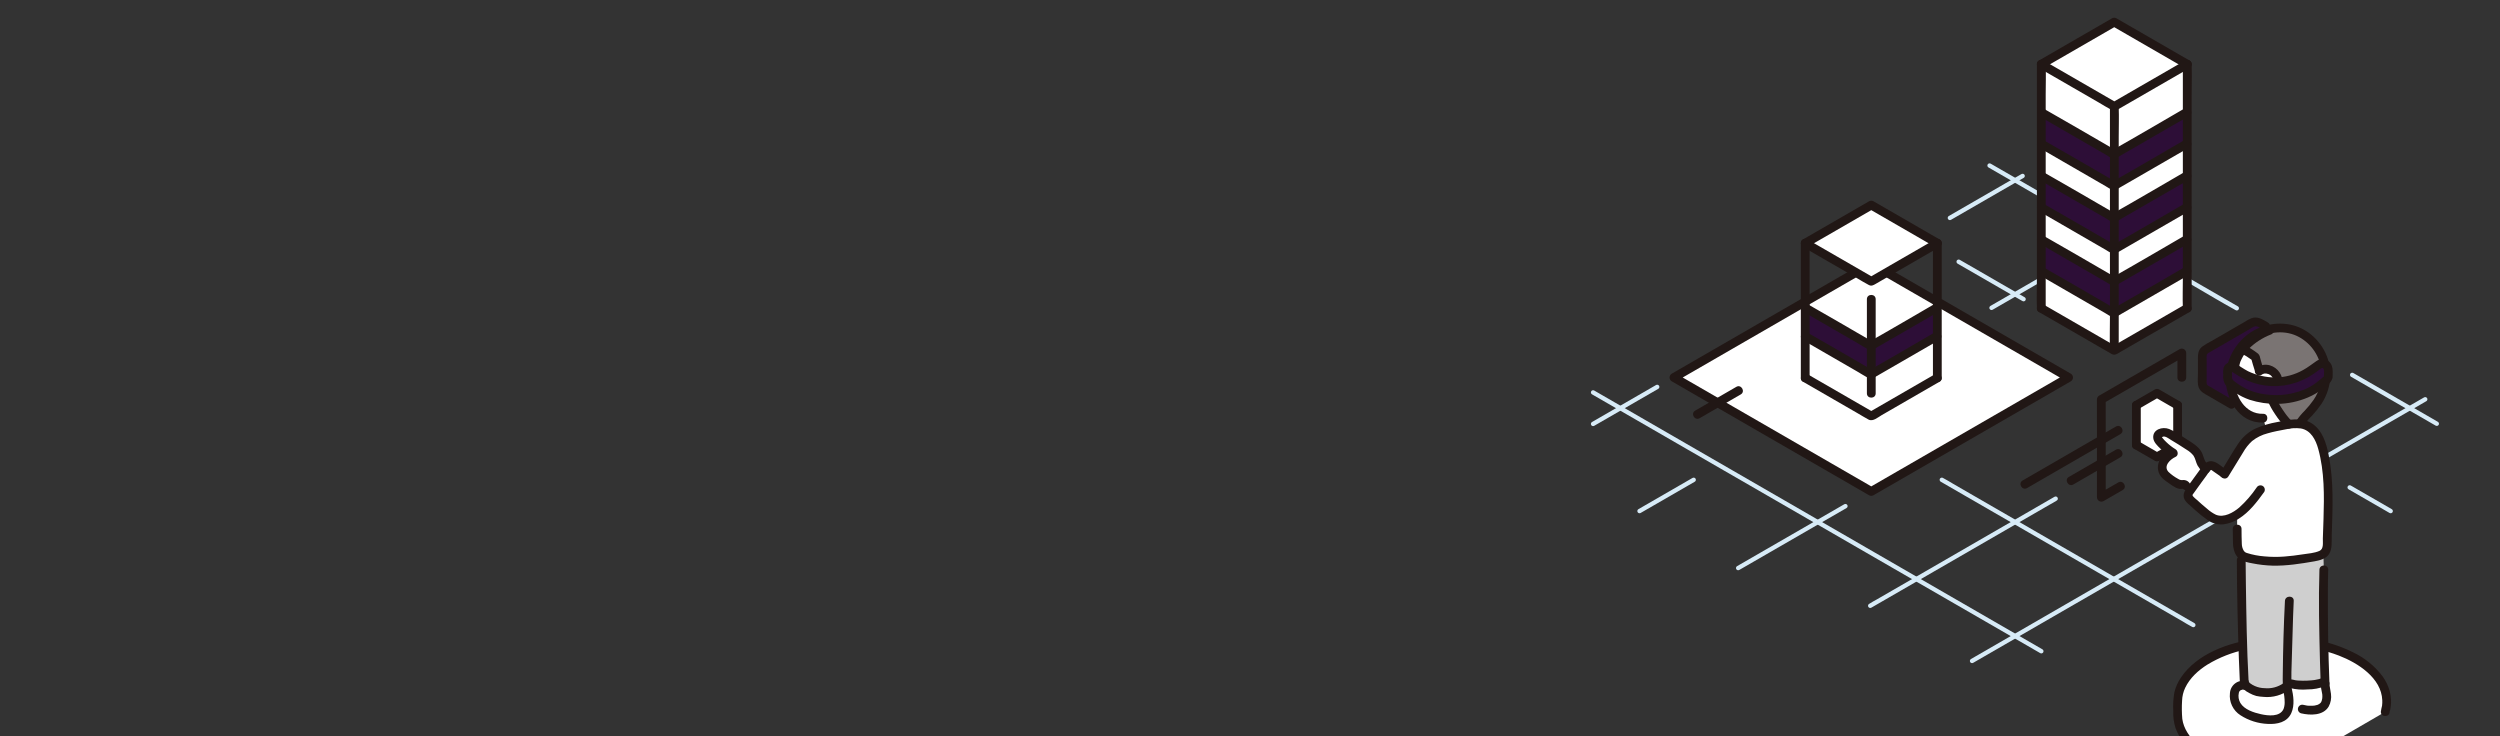 <svg width="1474" height="434" viewBox="0 0 1474 434" fill="none" xmlns="http://www.w3.org/2000/svg">
<rect x="0" y="0" width="1474" height="434" fill="#333333" stroke="none"/>
<g clip-path="url(#clip0_85_309)">
<g clip-path="url(#clip1_85_309)">
<path d="M1342.16 456.954C1342.04 456.954 1341.93 456.941 1341.81 456.941C1309.53 455.815 1283.96 440.35 1283.96 421.427V413.669C1283.96 394.022 1311.54 378.091 1345.58 378.091C1379.62 378.091 1407.2 394.022 1407.2 413.669C1407.2 415.699 1406.91 417.719 1406.34 419.666V419.679" fill="white"/>
<path d="M976.424 227.004L943.378 246.086L938.628 248.828C938.332 249.002 938.116 249.286 938.029 249.618C937.942 249.951 937.991 250.304 938.164 250.601C938.338 250.897 938.622 251.113 938.954 251.2C939.286 251.287 939.64 251.238 939.936 251.065L972.984 231.984L977.732 229.242C978.029 229.069 978.245 228.785 978.332 228.452C978.419 228.12 978.37 227.767 978.197 227.47C978.023 227.173 977.739 226.958 977.407 226.871C977.074 226.784 976.721 226.832 976.424 227.006V227.004Z" fill="#D7EBF7"/>
<path d="M1191.88 102.614L1154.39 124.256L1149.01 127.365C1148.86 127.451 1148.73 127.564 1148.63 127.7C1148.52 127.836 1148.45 127.99 1148.4 128.155C1148.36 128.32 1148.35 128.492 1148.37 128.66C1148.4 128.829 1148.45 128.992 1148.54 129.139C1148.62 129.286 1148.74 129.415 1148.87 129.518C1149.01 129.622 1149.16 129.697 1149.33 129.74C1149.49 129.784 1149.66 129.794 1149.83 129.771C1150 129.748 1150.17 129.692 1150.31 129.607L1187.8 107.964L1193.19 104.856C1193.48 104.683 1193.7 104.398 1193.79 104.066C1193.87 103.734 1193.83 103.381 1193.65 103.084C1193.48 102.787 1193.2 102.572 1192.86 102.485C1192.53 102.397 1192.18 102.446 1191.88 102.619V102.614Z" fill="#D7EBF7"/>
<path d="M1384.72 288.497L1405.86 300.697L1408.88 302.443C1409.18 302.617 1409.53 302.665 1409.86 302.578C1410.2 302.491 1410.48 302.275 1410.65 301.979C1410.83 301.682 1410.88 301.329 1410.79 300.996C1410.7 300.664 1410.49 300.38 1410.19 300.206L1389.05 288.006L1386.03 286.26C1385.73 286.087 1385.38 286.038 1385.04 286.125C1384.71 286.213 1384.43 286.428 1384.25 286.725C1384.08 287.021 1384.03 287.375 1384.12 287.707C1384.21 288.039 1384.42 288.323 1384.72 288.497Z" fill="#D7EBF7"/>
<path d="M1154.18 155.43L1187.72 174.789L1192.44 177.509C1192.74 177.682 1193.09 177.731 1193.43 177.643C1193.76 177.556 1194.04 177.341 1194.22 177.044C1194.39 176.747 1194.44 176.394 1194.35 176.062C1194.26 175.729 1194.05 175.445 1193.75 175.272L1160.21 155.913L1155.48 153.193C1155.34 153.107 1155.17 153.051 1155.01 153.028C1154.84 153.005 1154.67 153.016 1154.5 153.059C1154.34 153.102 1154.18 153.177 1154.05 153.28C1153.91 153.383 1153.8 153.511 1153.71 153.658C1153.63 153.805 1153.57 153.967 1153.55 154.136C1153.52 154.304 1153.53 154.476 1153.58 154.64C1153.62 154.805 1153.7 154.959 1153.8 155.095C1153.9 155.23 1154.03 155.344 1154.18 155.43Z" fill="#D7EBF7"/>
<path d="M1429.25 234.297L1399.97 251.202L1379.34 263.118L1348.37 281.004L1325.49 294.215L1298.99 309.507L1271.67 325.282L1249.46 338.105L1218.09 356.218L1198.2 367.705L1164.81 386.987L1162.08 388.567C1161.93 388.653 1161.8 388.767 1161.7 388.903C1161.59 389.038 1161.52 389.192 1161.48 389.357C1161.43 389.522 1161.42 389.693 1161.45 389.862C1161.47 390.03 1161.52 390.192 1161.61 390.339C1161.7 390.486 1161.81 390.615 1161.95 390.717C1162.08 390.82 1162.24 390.896 1162.4 390.939C1162.56 390.982 1162.74 390.992 1162.9 390.969C1163.07 390.946 1163.24 390.89 1163.38 390.804L1192.35 374.076L1211.08 363.258L1246.32 342.908L1264.07 332.66L1297.86 313.153L1317.5 301.811L1348.49 283.92L1371.25 270.781L1397.88 255.402L1427.34 238.398L1430.56 236.538C1430.86 236.365 1431.07 236.08 1431.16 235.748C1431.25 235.416 1431.2 235.062 1431.03 234.766C1430.85 234.469 1430.57 234.253 1430.24 234.166C1429.9 234.079 1429.55 234.128 1429.25 234.301V234.297Z" fill="#D7EBF7"/>
<path d="M1211.36 292.89L1200.52 299.151L1174.35 314.268L1142.82 332.484L1115.54 348.239L1106.47 353.477C1105.07 354.288 1103.56 355.022 1102.22 355.938C1102.16 355.978 1102.1 356.011 1102.03 356.045C1101.89 356.131 1101.76 356.245 1101.65 356.381C1101.55 356.516 1101.48 356.671 1101.43 356.836C1101.39 357 1101.38 357.172 1101.4 357.34C1101.43 357.509 1101.48 357.671 1101.57 357.818C1101.65 357.965 1101.77 358.093 1101.9 358.196C1102.04 358.299 1102.19 358.374 1102.36 358.417C1102.52 358.46 1102.69 358.471 1102.86 358.447C1103.03 358.424 1103.19 358.368 1103.34 358.282L1114.18 352.023L1140.35 336.904L1171.89 318.689L1199.16 302.934L1208.23 297.696C1209.63 296.884 1211.14 296.15 1212.48 295.236C1212.54 295.195 1212.61 295.164 1212.67 295.128C1212.97 294.955 1213.18 294.671 1213.27 294.338C1213.36 294.006 1213.31 293.653 1213.13 293.356C1212.96 293.06 1212.68 292.844 1212.34 292.757C1212.01 292.67 1211.66 292.717 1211.36 292.89Z" fill="#D7EBF7"/>
<path d="M1087.4 297.298C1078.79 302.274 1070.17 307.25 1061.56 312.227L1038.4 325.587L1024.17 333.803C1023.88 333.977 1023.66 334.261 1023.58 334.593C1023.49 334.926 1023.54 335.279 1023.71 335.576C1023.88 335.872 1024.17 336.088 1024.5 336.175C1024.83 336.262 1025.19 336.214 1025.48 336.04L1050.94 321.345L1075.1 307.399L1088.72 299.534C1089.01 299.361 1089.23 299.077 1089.32 298.745C1089.4 298.412 1089.35 298.059 1089.18 297.762C1089.01 297.466 1088.72 297.25 1088.39 297.163C1088.06 297.076 1087.71 297.124 1087.41 297.298H1087.4Z" fill="#D7EBF7"/>
<path d="M997.932 281.776L970.006 297.898L966.008 300.207C965.712 300.38 965.496 300.664 965.409 300.997C965.322 301.329 965.37 301.682 965.544 301.979C965.717 302.276 966.002 302.491 966.334 302.578C966.666 302.665 967.02 302.617 967.316 302.443L995.247 286.323L999.244 284.015C999.391 283.93 999.519 283.816 999.622 283.68C999.725 283.545 999.8 283.39 999.843 283.226C999.886 283.061 999.897 282.89 999.874 282.721C999.851 282.553 999.795 282.391 999.709 282.244C999.623 282.097 999.509 281.968 999.374 281.865C999.238 281.763 999.084 281.687 998.919 281.644C998.755 281.601 998.583 281.591 998.415 281.614C998.246 281.637 998.084 281.693 997.937 281.779L997.932 281.776Z" fill="#D7EBF7"/>
<path d="M1201.56 164.213L1177.06 178.356L1173.56 180.38C1173.41 180.466 1173.28 180.58 1173.18 180.715C1173.07 180.851 1173 181.005 1172.96 181.17C1172.91 181.334 1172.9 181.506 1172.93 181.674C1172.95 181.843 1173.01 182.005 1173.09 182.152C1173.18 182.299 1173.29 182.427 1173.43 182.53C1173.56 182.633 1173.72 182.708 1173.88 182.751C1174.05 182.795 1174.22 182.805 1174.39 182.782C1174.55 182.759 1174.72 182.703 1174.86 182.617L1199.36 168.474L1202.87 166.449C1203.01 166.363 1203.14 166.25 1203.24 166.114C1203.35 165.979 1203.42 165.824 1203.47 165.66C1203.51 165.495 1203.52 165.324 1203.5 165.155C1203.47 164.987 1203.42 164.824 1203.33 164.678C1203.24 164.531 1203.13 164.402 1203 164.299C1202.86 164.196 1202.71 164.121 1202.54 164.078C1202.38 164.035 1202.21 164.025 1202.04 164.048C1201.87 164.071 1201.71 164.127 1201.56 164.213Z" fill="#D7EBF7"/>
<path d="M1204.2 382.839L1175.54 366.281L1157.21 355.701L1122 335.376C1116.36 332.125 1110.73 328.872 1105.1 325.618L1070.52 305.646C1064.56 302.209 1058.61 298.772 1052.66 295.335L1019.6 276.244L999.983 264.922L969.302 247.209L945.383 233.4L939.943 230.254C939.796 230.168 939.634 230.112 939.465 230.089C939.296 230.066 939.125 230.076 938.96 230.119C938.796 230.162 938.641 230.237 938.506 230.34C938.37 230.443 938.256 230.571 938.17 230.718C938.084 230.865 938.028 231.027 938.005 231.196C937.982 231.365 937.992 231.536 938.035 231.701C938.079 231.865 938.154 232.02 938.257 232.155C938.359 232.291 938.488 232.405 938.635 232.491L965.637 248.081C973.511 252.629 981.386 257.176 989.262 261.722L1016.4 277.393L1042.17 292.267C1050.01 296.798 1057.86 301.327 1065.7 305.856L1095.04 322.801C1101.94 326.787 1108.84 330.774 1115.75 334.759L1147.81 353.265C1154.24 356.978 1160.67 360.691 1167.11 364.403L1200.19 383.51L1202.91 385.082C1203.2 385.256 1203.56 385.304 1203.89 385.217C1204.22 385.13 1204.51 384.914 1204.68 384.618C1204.85 384.321 1204.9 383.968 1204.81 383.635C1204.73 383.303 1204.51 383.019 1204.22 382.845L1204.2 382.839Z" fill="#D7EBF7"/>
<path d="M1144.25 284.013L1158.99 292.527L1194.41 312.977L1237.25 337.715L1274.28 359.101L1286.48 366.148C1288.4 367.255 1290.29 368.496 1292.27 369.489C1292.36 369.532 1292.44 369.587 1292.52 369.634C1292.82 369.808 1293.17 369.856 1293.51 369.769C1293.84 369.682 1294.12 369.467 1294.3 369.17C1294.47 368.874 1294.52 368.52 1294.43 368.188C1294.34 367.855 1294.13 367.571 1293.83 367.398L1279.09 358.883L1243.67 338.434L1200.83 313.696L1163.79 292.31L1151.59 285.263C1149.67 284.155 1147.78 282.914 1145.8 281.921C1145.72 281.877 1145.64 281.824 1145.55 281.776C1145.26 281.603 1144.9 281.554 1144.57 281.642C1144.24 281.729 1143.96 281.944 1143.78 282.241C1143.61 282.538 1143.56 282.891 1143.65 283.223C1143.73 283.555 1143.95 283.839 1144.25 284.013Z" fill="#D7EBF7"/>
<path d="M1386.13 222.118L1408.02 234.757L1425.21 244.678L1436.07 250.949C1436.37 251.123 1436.72 251.171 1437.05 251.084C1437.39 250.997 1437.67 250.782 1437.84 250.485C1438.02 250.189 1438.07 249.835 1437.98 249.503C1437.89 249.17 1437.68 248.886 1437.38 248.713L1416.11 236.437C1409.78 232.784 1403.45 229.128 1397.12 225.471L1387.43 219.881C1387.13 219.735 1386.79 219.707 1386.48 219.802C1386.16 219.897 1385.9 220.109 1385.73 220.393C1385.57 220.677 1385.52 221.014 1385.59 221.334C1385.67 221.654 1385.86 221.934 1386.13 222.118Z" fill="#D7EBF7"/>
<path d="M1172.4 98.722L1202.95 116.365L1222.89 127.883L1252.26 144.834L1293.56 168.676C1301.62 173.329 1309.6 178.201 1317.77 182.651C1317.9 182.721 1318.02 182.797 1318.15 182.87C1318.45 183.043 1318.8 183.091 1319.13 183.004C1319.47 182.917 1319.75 182.701 1319.92 182.405C1320.1 182.108 1320.14 181.755 1320.06 181.422C1319.97 181.09 1319.75 180.806 1319.46 180.633L1299.31 169.002L1258.4 145.387L1226.11 126.746L1209.1 116.928L1174.45 96.914L1173.7 96.485C1173.41 96.312 1173.05 96.263 1172.72 96.35C1172.39 96.437 1172.11 96.653 1171.93 96.949C1171.76 97.246 1171.71 97.599 1171.8 97.932C1171.88 98.264 1172.1 98.548 1172.4 98.722Z" fill="#D7EBF7"/>
<path d="M1289.6 37.892C1276.3 30.203 1261.43 21.628 1246.55 13.04C1231.69 21.62 1216.84 30.185 1203.55 37.865C1203.55 109.806 1203.55 181.76 1203.55 181.767C1218.19 190.243 1246.35 206.498 1246.55 206.612C1259.85 198.938 1274.73 190.347 1289.6 181.756V37.892Z" fill="white"/>
<path d="M1289.43 66.116C1274.64 74.664 1259.85 83.197 1246.61 90.854C1246.53 90.898 1246.45 90.94 1246.38 90.983C1246.16 90.854 1245.96 90.74 1245.76 90.626C1232.69 83.08 1218.13 74.66 1203.55 66.241V84.857C1218.13 93.276 1232.69 101.694 1245.76 109.241C1245.96 109.355 1246.16 109.471 1246.38 109.599C1246.45 109.556 1246.53 109.513 1246.61 109.469C1259.85 101.808 1274.64 93.279 1289.43 84.731H1289.66V66.116H1289.43Z" fill="#2D0E37"/>
<path d="M1289.43 103.615C1274.64 112.163 1259.85 120.697 1246.61 128.353C1246.53 128.396 1246.45 128.438 1246.38 128.482C1246.16 128.353 1245.96 128.239 1245.76 128.125C1232.69 120.579 1218.13 112.161 1203.55 103.742V122.354C1218.13 130.772 1232.69 139.191 1245.76 146.737C1245.96 146.852 1246.16 146.966 1246.38 147.095C1246.45 147.051 1246.53 147.009 1246.61 146.966C1259.85 139.306 1274.64 130.776 1289.43 122.228H1289.66V103.615H1289.43Z" fill="#2D0E37"/>
<path d="M1289.43 141.116C1274.64 149.664 1259.85 158.197 1246.61 165.854C1246.53 165.898 1246.45 165.94 1246.38 165.983C1246.16 165.854 1245.96 165.74 1245.76 165.626C1232.69 158.08 1218.13 149.66 1203.55 141.241V159.854C1218.13 168.273 1232.69 176.692 1245.76 184.239C1245.96 184.353 1246.16 184.468 1246.38 184.596C1246.45 184.553 1246.53 184.511 1246.61 184.467C1259.85 176.806 1274.64 168.277 1289.43 159.729H1289.66V141.116H1289.43Z" fill="#2D0E37"/>
<path d="M1288.3 179.515C1273.95 187.804 1259.6 196.09 1245.24 204.371H1247.86C1237.23 198.268 1226.61 192.14 1216.01 185.987L1204.8 179.511C1201.91 177.84 1199.3 182.315 1202.19 183.985C1212.95 190.202 1223.7 196.413 1234.46 202.62C1237.81 204.552 1241.16 206.484 1244.51 208.416C1244.74 208.545 1244.96 208.696 1245.2 208.815C1247.1 209.772 1248.77 208.315 1250.37 207.39L1262.34 200.484L1290.91 183.984C1293.8 182.317 1291.19 177.838 1288.3 179.51V179.515Z" fill="#211715"/>
<path d="M1202.25 162.094C1214.01 168.891 1225.78 175.688 1237.54 182.486L1241.41 184.722C1242.68 185.565 1244 186.315 1245.38 186.966C1246.91 187.566 1248.14 186.578 1249.41 185.841L1253.72 183.351C1259.36 180.092 1265 176.833 1270.64 173.574C1277.34 169.705 1284.04 165.835 1290.74 161.965C1293.63 160.297 1291.02 155.819 1288.12 157.492C1273.78 165.781 1259.51 174.239 1245.07 182.359H1247.69C1233.48 173.998 1219.13 165.863 1204.86 157.621C1201.97 155.952 1199.36 160.425 1202.25 162.094Z" fill="#211715"/>
<path d="M1202.25 143.481C1214.01 150.277 1225.78 157.074 1237.54 163.872L1241.41 166.107C1242.68 166.952 1244 167.702 1245.38 168.353C1246.91 168.953 1248.14 167.965 1249.41 167.228L1253.72 164.738C1259.36 161.479 1265 158.22 1270.64 154.961C1277.34 151.093 1284.04 147.223 1290.74 143.352C1293.63 141.684 1291.02 137.206 1288.12 138.879C1273.78 147.168 1259.51 155.626 1245.07 163.746H1247.69C1233.48 155.385 1219.13 147.25 1204.86 139.008C1201.97 137.338 1199.36 141.812 1202.25 143.481Z" fill="#211715"/>
<path d="M1202.25 124.594C1214.01 131.39 1225.78 138.187 1237.54 144.986L1241.41 147.221C1242.68 148.065 1244 148.815 1245.38 149.466C1246.91 150.065 1248.14 149.077 1249.41 148.342L1253.72 145.852C1259.36 142.591 1265 139.332 1270.64 136.075C1277.34 132.207 1284.04 128.337 1290.74 124.465C1293.63 122.798 1291.02 118.319 1288.12 119.993C1273.78 128.282 1259.51 136.739 1245.07 144.86H1247.69C1233.48 136.498 1219.13 128.363 1204.86 120.122C1201.97 118.451 1199.36 122.925 1202.25 124.594Z" fill="#211715"/>
<path d="M1202.25 105.981C1214.01 112.778 1225.78 119.573 1237.54 126.369L1241.41 128.604C1242.68 129.448 1244 130.198 1245.38 130.849C1246.91 131.449 1248.14 130.46 1249.41 129.725L1253.72 127.234C1259.36 123.981 1265 120.723 1270.64 117.462C1277.34 113.592 1284.04 109.722 1290.74 105.852C1293.63 104.185 1291.02 99.706 1288.12 101.378C1273.78 109.668 1259.51 118.125 1245.07 126.246H1247.69C1233.48 117.885 1219.13 109.75 1204.86 101.508C1201.97 99.837 1199.36 104.312 1202.25 105.981Z" fill="#211715"/>
<path d="M1202.25 87.094C1214.01 93.891 1225.78 100.688 1237.54 107.486L1241.41 109.722C1242.68 110.565 1244 111.315 1245.38 111.966C1246.91 112.566 1248.14 111.578 1249.41 110.841L1253.72 108.351C1259.36 105.092 1265 101.833 1270.64 98.574C1277.34 94.705 1284.04 90.835 1290.74 86.966C1293.63 85.297 1291.02 80.819 1288.12 82.492C1273.78 90.781 1259.51 99.239 1245.07 107.359H1247.69C1233.48 98.999 1219.13 90.863 1204.86 82.621C1201.97 80.951 1199.36 85.425 1202.25 87.094Z" fill="#211715"/>
<path d="M1202.25 68.481C1214.01 75.277 1225.78 82.074 1237.54 88.872L1241.41 91.107C1242.68 91.952 1244 92.702 1245.38 93.353C1246.91 93.953 1248.14 92.965 1249.41 92.228L1253.72 89.738C1259.36 86.478 1265 83.219 1270.64 79.961C1277.34 76.093 1284.04 72.223 1290.74 68.352C1293.63 66.684 1291.02 62.206 1288.12 63.879C1273.78 72.168 1259.51 80.626 1245.07 88.746H1247.69C1233.48 80.385 1219.13 72.25 1204.86 64.008C1201.97 62.338 1199.36 66.812 1202.25 68.481Z" fill="#211715"/>
<path d="M1244.02 63.15V187.452C1244.02 193.199 1243.81 198.991 1244.02 204.735C1244.02 204.829 1244.02 204.924 1244.02 205.018C1244.02 208.352 1249.2 208.357 1249.2 205.018V80.716C1249.2 74.97 1249.41 69.177 1249.2 63.433C1249.2 63.339 1249.2 63.243 1249.2 63.15C1249.2 59.816 1244.02 59.811 1244.02 63.15Z" fill="#211715"/>
<path d="M1288.35 35.656C1274 43.945 1259.65 52.23 1245.3 60.511H1247.91C1233.54 52.264 1219.19 43.978 1204.86 35.656C1201.97 33.985 1199.36 38.46 1202.25 40.129C1213.93 46.879 1225.62 53.625 1237.3 60.366C1239.91 61.87 1242.47 63.52 1245.15 64.9C1246.8 65.752 1247.96 64.959 1249.42 64.122L1253.75 61.627C1259.42 58.353 1265.09 55.08 1270.76 51.805C1277.49 47.92 1284.23 44.029 1290.97 40.134C1293.86 38.468 1291.25 33.989 1288.36 35.661L1288.35 35.656Z" fill="#211715"/>
<path d="M1204.81 40.129C1219.15 31.84 1233.5 23.555 1247.86 15.274H1245.25C1259.6 23.563 1273.95 31.848 1288.3 40.129C1291.19 41.8 1293.8 37.325 1290.92 35.656C1276.57 27.363 1262.21 19.078 1247.86 10.8C1247.46 10.571 1247.01 10.45 1246.55 10.45C1246.09 10.45 1245.64 10.571 1245.24 10.8C1230.89 19.089 1216.54 27.374 1202.19 35.656C1199.3 37.324 1201.91 41.803 1204.8 40.129H1204.81Z" fill="#211715"/>
<path d="M1287.01 37.892V163.929C1287.01 169.757 1286.79 175.643 1287.01 181.472C1287.01 181.565 1287.01 181.66 1287.01 181.753C1287.01 185.087 1292.2 185.092 1292.2 181.753V55.709C1292.2 49.881 1292.42 43.999 1292.2 38.172C1292.2 38.079 1292.2 37.986 1292.2 37.892C1292.2 34.559 1287.01 34.553 1287.01 37.892Z" fill="#211715"/>
<path d="M1200.96 37.892V163.929C1200.96 169.757 1200.74 175.643 1200.96 181.472C1200.96 181.565 1200.96 181.66 1200.96 181.753C1200.96 185.087 1206.14 185.092 1206.14 181.753V55.709C1206.14 49.881 1206.36 43.999 1206.14 38.172C1206.14 38.079 1206.14 37.986 1206.14 37.892C1206.14 34.559 1200.96 34.553 1200.96 37.892Z" fill="#211715"/>
<path d="M1342.16 454.364C1325.92 453.762 1307.58 449.857 1295.23 438.53C1290.98 434.633 1287.42 429.509 1286.68 423.853C1286.37 420.306 1286.33 416.74 1286.55 413.186C1286.63 410.53 1287.25 407.919 1288.39 405.519C1291.17 399.69 1296.12 395.214 1301.52 391.826C1308.49 387.606 1316.13 384.607 1324.11 382.958C1342.07 378.956 1361.85 379.912 1379.08 386.56C1390.24 390.869 1404.09 399.72 1404.59 412.866C1404.64 413.947 1404.6 415.031 1404.46 416.104C1404.15 417.279 1403.9 418.473 1403.74 419.679C1403.74 423.012 1408.92 423.018 1408.92 419.679C1409.08 419.226 1409.22 418.762 1409.32 418.291C1409.46 417.568 1409.56 416.836 1409.64 416.104C1409.78 414.923 1409.81 413.733 1409.75 412.545C1409.67 410.879 1409.41 409.226 1409 407.611C1408.15 404.469 1406.74 401.506 1404.84 398.863C1400.23 392.728 1394.18 387.813 1387.24 384.545C1369.67 375.745 1348.78 373.856 1329.53 376.706C1313.63 379.06 1295.49 385.432 1286.01 399.285C1284.13 401.993 1282.77 405.027 1282 408.231C1281.37 411.856 1281.15 415.541 1281.36 419.214C1281.22 422.614 1281.67 426.013 1282.69 429.259C1283.87 432.499 1285.59 435.515 1287.78 438.179C1292.66 444.274 1299.58 448.695 1306.64 451.843C1315.55 455.713 1325.02 458.143 1334.69 459.043C1337.17 459.302 1339.66 459.451 1342.15 459.545C1345.49 459.674 1345.48 454.493 1342.15 454.364H1342.16Z" fill="#211715"/>
<path d="M1101.64 288.8L986.943 222.572L1103.31 155.381L1219.67 222.57L1103.31 289.758L1101.64 288.8Z" fill="white"/>
<path d="M1102.95 286.563L1014.53 235.512L988.253 220.335V224.809L1078.14 172.91L1104.62 157.627H1102L1194.08 210.79L1218.37 224.815V220.342L1126.29 273.501L1102 287.527H1104.61L1102.95 286.566C1100.06 284.896 1097.45 289.371 1100.34 291.039L1102 292C1102.4 292.229 1102.85 292.35 1103.31 292.35C1103.77 292.35 1104.22 292.229 1104.61 292L1194.5 240.101L1220.98 224.812C1221.36 224.579 1221.68 224.25 1221.9 223.858C1222.12 223.467 1222.24 223.025 1222.24 222.575C1222.24 222.125 1222.12 221.683 1221.9 221.291C1221.68 220.899 1221.36 220.571 1220.98 220.338L1131.09 168.439L1104.62 153.149C1104.22 152.921 1103.77 152.801 1103.31 152.801C1102.85 152.801 1102.4 152.921 1102 153.149L1009.93 206.312L985.635 220.335C985.251 220.568 984.933 220.897 984.712 221.288C984.491 221.68 984.375 222.122 984.375 222.572C984.375 223.022 984.491 223.464 984.712 223.856C984.933 224.248 985.251 224.576 985.635 224.809L1076.15 277.073L1100.34 291.037C1103.23 292.707 1105.84 288.233 1102.95 286.563Z" fill="#211715"/>
<path d="M1103.31 120.91C1116.76 128.681 1130.22 136.439 1142.25 143.394C1128.8 151.165 1115.34 158.936 1103.31 165.878C1103.13 165.775 1102.94 165.671 1102.75 165.554C1090.86 158.69 1077.61 151.048 1064.36 143.394C1076.39 136.439 1089.85 128.681 1103.31 120.91Z" fill="white"/>
<path d="M1103.31 220.6V203.762C1115.29 196.833 1128.67 189.114 1142.05 181.382H1142.25V198.219H1142.05C1128.67 205.951 1115.29 213.67 1103.31 220.6Z" fill="#2D0E37"/>
<path d="M1103.31 220.6V243.874L1102.69 244.949C1090.81 238.097 1077.59 230.469 1064.36 222.827V198.335C1077.55 205.951 1090.72 213.567 1102.54 220.392C1102.72 220.496 1102.91 220.6 1103.1 220.716C1103.16 220.677 1103.24 220.638 1103.31 220.6Z" fill="white"/>
<path d="M1142.25 222.827C1128.79 230.598 1115.34 238.369 1103.3 245.311C1103.12 245.208 1102.94 245.104 1102.75 244.988C1102.72 244.975 1102.71 244.962 1102.68 244.949L1103.3 243.874V220.599C1115.28 213.67 1128.66 205.951 1142.04 198.219H1142.25V222.827Z" fill="white"/>
<path d="M1064.36 181.498C1077.55 189.114 1090.72 196.729 1102.54 203.555C1102.72 203.659 1102.91 203.762 1103.1 203.879C1103.16 203.84 1103.24 203.801 1103.31 203.762V220.6C1103.24 220.638 1103.16 220.677 1103.1 220.716C1102.91 220.6 1102.72 220.496 1102.54 220.392C1090.72 213.567 1077.55 205.951 1064.36 198.335V181.498Z" fill="#2D0E37"/>
<path d="M1140.95 220.591C1127.96 228.087 1114.98 235.582 1102 243.075H1104.62C1091.61 235.613 1078.63 228.118 1065.67 220.591C1062.78 218.92 1060.17 223.395 1063.05 225.064C1073.7 231.214 1084.34 237.358 1094.99 243.498C1097.23 244.794 1099.45 246.168 1101.72 247.392C1104.26 248.749 1107.27 246.016 1109.45 244.759C1114.69 241.73 1119.94 238.701 1125.19 235.67L1143.56 225.064C1146.44 223.397 1143.84 218.918 1140.94 220.591H1140.95Z" fill="#211715"/>
<path d="M1063.05 200.572C1073.66 206.698 1084.27 212.826 1094.87 218.955C1097.16 220.277 1099.42 221.787 1101.79 222.953C1103.26 223.677 1104.35 222.988 1105.62 222.257L1109.43 220.056C1114.65 217.034 1119.87 214.017 1125.1 211.006C1131.19 207.489 1137.27 203.973 1143.36 200.457C1146.25 198.789 1143.64 194.311 1140.75 195.983C1127.77 203.484 1114.86 211.137 1101.8 218.481H1104.41C1091.56 210.918 1078.59 203.559 1065.68 196.1C1062.78 194.429 1060.17 198.905 1063.06 200.574L1063.05 200.572Z" fill="#211715"/>
<path d="M1063.05 183.735C1073.66 189.861 1084.27 195.989 1094.87 202.117C1097.16 203.44 1099.42 204.95 1101.79 206.116C1103.26 206.84 1104.35 206.151 1105.62 205.42L1109.43 203.218C1114.65 200.196 1119.87 197.18 1125.1 194.169C1131.19 190.652 1137.27 187.136 1143.36 183.62C1146.25 181.951 1143.64 177.474 1140.75 179.146C1127.77 186.646 1114.86 194.3 1101.8 201.643H1104.41C1091.56 194.081 1078.59 186.722 1065.68 179.263C1062.78 177.592 1060.17 182.068 1063.06 183.736L1063.05 183.735Z" fill="#211715"/>
<path d="M1100.72 176.396V231.945C1100.72 235.279 1105.9 235.284 1105.9 231.945V176.396C1105.9 173.063 1100.72 173.057 1100.72 176.396Z" fill="#211715"/>
<path d="M1140.95 141.157C1127.96 148.654 1114.98 156.148 1102 163.641H1104.62C1091.61 156.18 1078.63 148.685 1065.67 141.157C1062.78 139.486 1060.17 143.961 1063.05 145.631C1073.63 151.74 1084.21 157.845 1094.79 163.947C1097.13 165.303 1099.45 166.811 1101.87 168.037C1103.43 168.83 1104.48 168.193 1105.88 167.39C1107.16 166.652 1108.44 165.915 1109.71 165.178L1125.2 156.241L1143.57 145.635C1146.46 143.968 1143.85 139.489 1140.95 141.161L1140.95 141.157Z" fill="#211715"/>
<path d="M1065.67 145.631C1078.65 138.129 1091.63 130.634 1104.62 123.147H1102C1114.98 130.643 1127.96 138.138 1140.95 145.631C1143.84 147.303 1146.45 142.827 1143.56 141.157C1130.58 133.656 1117.6 126.161 1104.62 118.673C1104.22 118.444 1103.77 118.324 1103.31 118.324C1102.85 118.324 1102.4 118.444 1102 118.673C1089.02 126.169 1076.04 133.664 1063.05 141.157C1060.17 142.825 1062.78 147.304 1065.67 145.631Z" fill="#211715"/>
<path d="M1061.77 143.394V222.827C1061.77 226.161 1066.95 226.166 1066.95 222.827V143.394C1066.95 140.06 1061.77 140.055 1061.77 143.394Z" fill="#211715"/>
<path d="M1139.66 143.394V222.827C1139.66 226.161 1144.84 226.166 1144.84 222.827V143.394C1144.84 140.06 1139.66 140.055 1139.66 143.394Z" fill="#211715"/>
<path d="M1002.09 246.58C1010.18 241.907 1018.27 237.229 1026.36 232.546C1029.25 230.879 1026.64 226.401 1023.75 228.073C1015.65 232.749 1007.56 237.427 999.47 242.107C996.585 243.773 999.191 248.252 1002.09 246.58Z" fill="#211715"/>
<path d="M1259.61 238.902L1271.76 231.882L1283.92 238.902C1283.92 239.141 1283.92 261.911 1283.92 262.408L1271.76 269.426L1271.59 269.327L1259.61 262.407C1259.61 261.87 1259.61 239.263 1259.61 238.902Z" fill="white"/>
<path d="M1282.62 260.17L1270.46 267.19H1273.07L1260.91 260.17C1258.02 258.499 1255.41 262.975 1258.3 264.643L1270.46 271.663C1270.85 271.892 1271.31 272.013 1271.76 272.013C1272.22 272.013 1272.67 271.892 1273.07 271.663L1285.23 264.643C1288.12 262.977 1285.51 258.498 1282.62 260.17Z" fill="#211715"/>
<path d="M1260.91 241.139L1273.07 234.119H1270.46C1274.51 236.458 1278.56 238.798 1282.62 241.139C1285.51 242.809 1288.12 238.333 1285.23 236.665L1273.07 229.645C1272.67 229.416 1272.22 229.295 1271.76 229.295C1271.31 229.295 1270.85 229.416 1270.46 229.645L1258.3 236.665C1255.41 238.332 1258.02 242.811 1260.91 241.139Z" fill="#211715"/>
<path d="M1257.02 238.902C1257.03 245.7 1257.02 252.501 1257.02 259.296V262.404C1257.02 265.738 1262.2 265.743 1262.2 262.404V241.921C1262.2 240.914 1262.2 239.908 1262.2 238.902C1262.2 235.569 1257.02 235.563 1257.02 238.902Z" fill="#211715"/>
<path d="M1281.33 238.902C1281.35 245.7 1281.33 252.501 1281.33 259.296V262.404C1281.33 265.738 1286.51 265.743 1286.51 262.404C1286.51 255.575 1286.51 248.747 1286.51 241.918C1286.51 240.912 1286.51 239.906 1286.51 238.899C1286.51 235.567 1281.33 235.56 1281.33 238.899V238.902Z" fill="#211715"/>
<path d="M1288.99 222.564C1288.99 217.744 1288.99 212.925 1288.99 208.105C1288.99 207.652 1288.86 207.208 1288.63 206.818C1288.4 206.427 1288.07 206.104 1287.68 205.878C1287.29 205.653 1286.84 205.533 1286.39 205.531C1285.94 205.53 1285.49 205.646 1285.1 205.868L1237.64 233.265C1237.25 233.494 1236.92 233.821 1236.7 234.213C1236.47 234.606 1236.35 235.05 1236.35 235.502C1236.35 254.735 1236.36 273.969 1236.36 293.203C1236.37 293.656 1236.5 294.1 1236.73 294.49C1236.96 294.881 1237.28 295.205 1237.68 295.43C1238.07 295.656 1238.51 295.775 1238.97 295.777C1239.42 295.779 1239.87 295.663 1240.26 295.44L1251.56 288.914C1254.44 287.248 1251.84 282.769 1248.94 284.441L1237.65 290.963L1241.54 293.199C1241.54 273.966 1241.54 254.732 1241.53 235.498L1240.25 237.735L1287.71 210.338L1283.81 208.105C1283.81 212.925 1283.81 217.744 1283.81 222.564C1283.81 225.898 1288.99 225.903 1288.99 222.564Z" fill="#211715"/>
<path d="M1195.14 287.769C1209.58 279.431 1224.01 271.087 1238.44 262.736L1250.19 255.948C1253.07 254.281 1250.47 249.802 1247.57 251.474C1231.77 260.607 1215.97 269.742 1200.17 278.879C1197.62 280.352 1195.07 281.824 1192.53 283.295C1189.64 284.962 1192.25 289.441 1195.14 287.769H1195.14Z" fill="#211715"/>
<path d="M1222.42 285.656C1231.68 280.311 1240.93 274.961 1250.19 269.607C1253.07 267.94 1250.47 263.461 1247.57 265.133C1238.32 270.482 1229.06 275.832 1219.81 281.183C1216.92 282.85 1219.53 287.327 1222.42 285.656Z" fill="#211715"/>
<path d="M1335.82 192.354C1334.8 191.762 1333.7 191.124 1332.55 190.454C1331.78 190.004 1330.91 189.765 1330.02 189.762C1329.13 189.76 1328.25 189.993 1327.48 190.439L1300.51 206.029C1299.89 206.383 1299.38 206.893 1299.03 207.507C1298.67 208.12 1298.49 208.817 1298.48 209.526C1298.48 213.615 1298.48 221.985 1298.48 226.052C1298.48 226.759 1298.67 227.453 1299.02 228.066C1299.38 228.678 1299.89 229.186 1300.5 229.54C1304.74 232.001 1314.32 237.57 1315.72 238.375" fill="#2D0E37"/>
<path d="M1276.85 254.98C1276.71 254.952 1276.57 254.927 1276.43 254.908C1275.72 254.778 1274.99 254.84 1274.31 255.089C1273.63 255.338 1273.03 255.763 1272.58 256.322C1272.25 256.775 1272.08 257.327 1272.1 257.889C1272.23 258.73 1272.62 259.507 1273.22 260.109C1275.54 262.885 1278.3 265.256 1281.4 267.125C1278.8 268.157 1276.69 270.132 1275.49 272.654C1275.04 273.67 1274.84 274.781 1274.9 275.891C1274.97 277.002 1275.3 278.081 1275.87 279.037C1276.78 280.261 1277.93 281.294 1279.24 282.078L1282.02 283.999C1283.43 284.965 1285.02 285.979 1286.7 285.707C1287.08 285.599 1287.47 285.564 1287.86 285.602C1288.26 285.737 1288.61 285.989 1288.87 286.326L1291.44 289.09C1294.11 285.308 1297.81 280.24 1300.5 276.682C1298.91 274.985 1297.68 272.976 1296.9 270.781C1296.63 269.821 1296.29 268.881 1295.89 267.971C1294.77 266.167 1293.25 264.651 1291.45 263.546C1288.71 261.574 1283.26 258.32 1280.38 256.569C1279.3 255.846 1278.1 255.308 1276.85 254.98Z" fill="white"/>
<path d="M1358.11 250.299C1354.51 249.607 1350.81 249.704 1347.25 250.585C1340.11 251.974 1333.15 253.105 1327.71 256.881C1325.19 258.653 1323.06 260.922 1321.46 263.548C1319.41 266.858 1314.38 275.168 1311.73 279.416C1309.93 278.304 1307.46 276.492 1305.38 275.032C1304.75 274.585 1303.97 274.4 1303.21 274.516C1302.44 274.632 1301.76 275.04 1301.29 275.654C1298.29 279.577 1293.49 286.145 1290.56 290.351C1290.14 290.939 1289.96 291.656 1290.03 292.37C1290.11 293.084 1290.44 293.747 1290.96 294.237C1294.78 297.821 1301.02 303.532 1304.74 305.495C1306.97 306.644 1309.55 306.958 1311.99 306.378C1314.5 305.79 1316.88 304.765 1319.03 303.35C1319.01 308.531 1319 311.835 1319 311.835C1318.99 315.859 1319.17 320.472 1319.17 320.472C1319.08 322.643 1320.22 326.3 1322 327.523C1323.58 328.615 1325.69 329.106 1330.44 329.97C1341.5 331.98 1351.26 330.521 1363.88 328.466C1365.97 328.127 1369.48 327.204 1370.62 325.844C1372.05 324.118 1371.98 322.291 1372.06 319.72C1372.65 299.941 1373.8 285.195 1370.35 268.32C1369.27 263.039 1367.76 257.547 1363.98 253.704C1362.39 252.037 1360.35 250.856 1358.11 250.299Z" fill="white"/>
<path d="M1321.7 241.381C1323.33 243.067 1325.3 244.397 1327.47 245.289C1329.64 246.18 1331.98 246.613 1334.33 246.561L1336.22 253.023C1339.71 251.993 1343.45 251.316 1347.25 250.578C1347.89 250.448 1348.52 250.346 1349.13 250.251L1349.36 250.102C1345.29 245.765 1341.94 240.803 1339.44 235.406C1339.44 235.406 1339.17 234.743 1338.79 233.805C1340.27 232.923 1341.45 231.625 1342.19 230.075C1342.98 228.523 1343.33 226.779 1343.18 225.041C1343.04 223.303 1342.41 221.639 1341.37 220.24C1340.28 218.924 1338.76 218.043 1337.08 217.755C1335.4 217.468 1333.67 217.794 1332.21 218.674C1331.29 216.31 1330.04 211.472 1329.75 210.514C1326.94 208.505 1323.99 206.676 1320.95 205.039L1320.76 205.284C1318.29 208.663 1316.54 212.514 1315.62 216.599C1314.71 220.683 1314.64 224.912 1315.43 229.023C1316.26 233.669 1318.44 237.967 1321.7 241.381Z" fill="white"/>
<path d="M1367.5 235.177L1367.6 235.014C1370.73 229.569 1371.98 223.246 1371.16 217.02C1369.37 204.55 1358.76 194.114 1346.18 193.402C1341.34 193.121 1336.51 194.036 1332.11 196.067C1327.71 198.098 1323.87 201.182 1320.95 205.047C1324 206.684 1326.94 208.513 1329.76 210.522C1330.04 211.48 1331.3 216.318 1332.21 218.681C1333.67 217.802 1335.4 217.476 1337.08 217.763C1338.76 218.05 1340.29 218.932 1341.37 220.247C1342.41 221.647 1343.04 223.31 1343.19 225.049C1343.33 226.787 1342.99 228.531 1342.19 230.083C1341.45 231.633 1340.27 232.93 1338.8 233.813C1339.19 234.775 1339.45 235.414 1339.45 235.414C1341.94 240.811 1345.29 245.773 1349.36 250.11L1349.46 250.209C1351.58 249.854 1353.73 249.758 1355.88 249.922C1356.72 248.301 1357.85 246.843 1359.21 245.617C1362.75 241.715 1365.32 238.979 1367.5 235.177Z" fill="#7A7473"/>
<path d="M1290.7 284.496C1290.28 284.011 1289.75 283.626 1289.16 283.369C1288.57 283.112 1287.93 282.99 1287.28 283.01C1286.75 283.108 1286.2 283.099 1285.67 282.984C1285.14 282.869 1284.64 282.649 1284.2 282.338C1282.12 281.217 1280.2 279.823 1278.49 278.193C1275.36 274.709 1279.64 270.754 1282.71 269.368C1284.56 268.53 1284.22 265.826 1282.71 264.895C1280.74 263.696 1278.91 262.278 1277.26 260.668C1276.46 259.932 1275.73 259.135 1275.05 258.284C1274.63 257.713 1274.55 257.86 1274.97 257.604C1276.41 256.708 1278.83 258.667 1279.97 259.359C1281.54 260.307 1283.1 261.254 1284.66 262.216C1286.21 263.178 1287.77 264.15 1289.27 265.182C1290.81 266.082 1292.18 267.26 1293.29 268.657C1294.43 270.361 1294.69 272.61 1295.67 274.432C1296.43 275.653 1297.28 276.819 1298.21 277.919C1298.57 278.496 1299.14 278.913 1299.8 279.086C1300.46 279.259 1301.16 279.173 1301.76 278.848C1302.35 278.498 1302.77 277.93 1302.95 277.267C1303.12 276.603 1303.03 275.898 1302.69 275.304C1301.8 274.258 1300.99 273.155 1300.25 272.002C1299.22 270.183 1298.97 268.043 1297.89 266.244C1295.93 262.97 1292.2 260.848 1289.06 258.862C1285.83 256.818 1282.48 254.352 1278.92 252.941C1275.02 251.399 1269.08 253.147 1269.56 258.252C1269.79 260.773 1272.07 262.866 1273.79 264.532C1275.71 266.37 1277.83 267.996 1280.1 269.38V264.906C1274.98 267.222 1270.72 272.888 1272.84 278.691C1273.95 281.709 1276.56 283.388 1279.1 285.133C1280.31 286.057 1281.6 286.873 1282.96 287.572C1283.61 287.885 1284.31 288.11 1285.02 288.243C1285.69 288.358 1286.98 288.038 1287.55 288.278L1286.41 287.612C1286.64 287.771 1286.86 287.961 1287.04 288.175C1289.37 290.561 1293.04 286.897 1290.7 284.513L1290.7 284.496Z" fill="#211715"/>
<path d="M1370.86 403.006L1369.56 402.308C1365.46 404.281 1352.55 404.524 1350.1 402.754C1345.43 408.125 1338.7 408.903 1332.65 408.089C1331.82 408.026 1331 407.862 1330.21 407.602C1328.04 406.87 1326.04 405.708 1324.34 404.185C1324.32 404.168 1324.3 404.159 1324.28 404.142L1323.53 404.209C1322.54 403.611 1319.49 404.228 1318.24 406.107C1317 407.986 1317.04 411.601 1317.75 413.748C1319.28 418.418 1323.78 420.785 1328.4 422.451C1333.17 424.253 1338.34 424.714 1343.35 423.782C1344.41 423.519 1345.4 423.039 1346.25 422.372C1347.11 421.705 1347.82 420.867 1348.34 419.91C1348.94 418.776 1349.33 417.539 1349.48 416.262L1357.43 418.091C1359.05 418.509 1360.72 418.724 1362.39 418.73C1363.13 418.73 1363.91 418.68 1364.77 418.591C1365.93 418.528 1367.07 418.207 1368.09 417.652C1369.11 417.097 1370 416.322 1370.69 415.382C1371.48 413.877 1371.88 412.201 1371.86 410.504C1371.91 408.794 1370.8 404.703 1370.86 403.006Z" fill="white"/>
<path d="M1341.59 330.935C1337.86 330.961 1334.12 330.639 1330.45 329.975C1325.1 329.004 1323.1 328.502 1321.43 327.088C1321.33 338.756 1322.25 384.572 1323.16 401.225L1323.44 402.607C1323.83 404.603 1326.93 406.301 1330.2 407.6C1330.99 407.861 1331.81 408.024 1332.64 408.087C1338.69 408.902 1345.42 408.123 1350.09 402.752C1353.09 404.917 1371.75 404.073 1370.77 400.732C1370.17 384.183 1369.64 350.748 1370.12 335.908C1370.12 335.908 1369.99 330.818 1369.88 326.492C1368.02 327.506 1365.99 328.176 1363.89 328.471C1356.53 329.875 1349.08 330.699 1341.59 330.935Z" fill="#CFCFCF"/>
<path d="M1318.84 330.296C1318.9 349.572 1319.38 368.863 1320.03 388.127C1320.18 392.549 1320.34 396.971 1320.58 401.388C1320.76 404.704 1325.94 404.725 1325.76 401.388C1324.71 382.145 1324.45 362.835 1324.16 343.569C1324.09 339.145 1324.03 334.72 1324.02 330.296C1324.01 326.962 1318.83 326.956 1318.84 330.296Z" fill="#211715"/>
<path d="M1367.53 335.908C1366.95 353.951 1367.4 372.063 1367.86 390.105C1367.97 394.406 1368.09 398.707 1368.27 403.006C1368.4 406.328 1373.58 406.345 1373.45 403.006C1372.71 384.96 1372.47 366.871 1372.52 348.813C1372.54 344.511 1372.57 340.208 1372.71 335.908C1372.81 332.573 1367.63 332.577 1367.53 335.908Z" fill="#211715"/>
<path d="M1347.2 354.287C1346.47 368.533 1346.08 382.834 1345.93 397.1C1345.91 399.561 1345.82 402.049 1346 404.503C1346.25 407.808 1351.43 407.834 1351.18 404.503C1350.77 398.978 1351.15 393.318 1351.27 387.788C1351.46 379.721 1351.7 371.656 1352 363.591C1352.11 360.483 1352.22 357.387 1352.38 354.287C1352.56 350.955 1347.37 350.964 1347.2 354.287H1347.2Z" fill="#211715"/>
<path d="M1320.94 403.295C1321.59 405.826 1323.94 407.465 1326.14 408.605C1327.45 409.347 1328.85 409.929 1330.3 410.339C1331.7 410.63 1333.12 410.811 1334.54 410.879C1340.08 411.437 1345.62 409.847 1350.03 406.44C1350.51 405.952 1350.78 405.294 1350.78 404.608C1350.78 403.922 1350.51 403.263 1350.03 402.776C1349.53 402.305 1348.88 402.042 1348.19 402.042C1347.51 402.042 1346.86 402.305 1346.36 402.776C1343.16 405.072 1339.23 406.128 1335.31 405.745C1333.31 405.733 1331.34 405.31 1329.51 404.505C1328.53 404.084 1327.61 403.553 1326.75 402.922C1326.49 402.704 1326.25 402.469 1326.03 402.219C1326.14 402.348 1326.11 402.288 1325.94 402.037C1326.02 402.251 1326.02 402.212 1325.93 401.922C1325.1 398.696 1320.11 400.063 1320.94 403.299V403.295Z" fill="#211715"/>
<path d="M1350.4 405.704C1353.71 406.529 1357.13 406.792 1360.52 406.481C1364.06 406.509 1367.58 405.852 1370.87 404.549C1371.45 404.198 1371.88 403.63 1372.06 402.967C1372.23 402.303 1372.14 401.599 1371.8 401.004C1371.44 400.422 1370.87 400.001 1370.21 399.828C1369.55 399.655 1368.85 399.744 1368.25 400.075C1367.79 400.291 1368.86 399.872 1368.34 400.043C1368.21 400.083 1368.09 400.133 1367.96 400.172C1367.66 400.276 1367.35 400.364 1367.04 400.446C1366.33 400.633 1365.6 400.775 1364.87 400.894C1364.69 400.924 1364.5 400.949 1364.32 400.977C1364.01 401.026 1364.74 400.931 1364.23 400.991C1363.8 401.04 1363.37 401.089 1362.94 401.129C1362.06 401.216 1361.17 401.275 1360.28 401.307C1358.59 401.382 1356.9 401.366 1355.21 401.26C1354.86 401.237 1354.51 401.208 1354.16 401.173C1353.96 401.153 1353.76 401.124 1353.56 401.106C1354.26 401.17 1353.63 401.115 1353.5 401.094C1352.91 401.005 1352.34 400.875 1351.78 400.706C1351.45 400.616 1351.11 400.591 1350.77 400.633C1350.43 400.675 1350.11 400.783 1349.81 400.951C1349.51 401.119 1349.25 401.343 1349.04 401.612C1348.84 401.88 1348.68 402.187 1348.59 402.515C1348.5 402.843 1348.48 403.186 1348.52 403.524C1348.56 403.861 1348.67 404.187 1348.84 404.483C1349 404.779 1349.23 405.039 1349.5 405.248C1349.77 405.457 1350.07 405.611 1350.4 405.701V405.704Z" fill="#211715"/>
<path d="M1324.84 401.967C1323.82 401.54 1322.7 401.365 1321.59 401.457C1320.49 401.549 1319.42 401.906 1318.48 402.497C1317.4 403.156 1316.5 404.067 1315.85 405.152C1315.21 406.237 1314.83 407.463 1314.77 408.724C1314.48 411.252 1314.91 413.808 1316.01 416.103C1317.1 418.399 1318.82 420.34 1320.97 421.707C1325.79 424.827 1331.37 426.593 1337.11 426.821C1342.57 427.096 1348.48 425.939 1350.95 420.448C1353.06 415.731 1352.21 410.168 1351.09 405.313C1350.34 402.066 1345.35 403.44 1346.1 406.69C1346.72 409.156 1347.04 411.692 1347.04 414.238C1347.04 415 1346.97 415.76 1346.81 416.507C1346.73 416.859 1346.65 417.209 1346.54 417.554C1346.51 417.661 1346.13 418.572 1346.38 418.035C1344.16 422.828 1337.36 422.031 1333.07 421.092C1328.86 420.17 1323.27 418.397 1320.91 414.457C1319.88 412.68 1319.56 410.578 1320.01 408.575C1320.05 408.209 1320.19 407.859 1320.41 407.561C1320.63 407.263 1320.92 407.028 1321.25 406.877C1321.6 406.717 1322.02 406.712 1322.36 406.558C1322.52 406.484 1322.71 406.672 1322.23 406.441C1325.22 407.876 1327.85 403.41 1324.84 401.967Z" fill="#211715"/>
<path d="M1368.27 403.006C1368.37 404.957 1368.65 406.895 1369.1 408.796C1369.16 409.054 1369.21 409.317 1369.23 409.582C1369.23 408.901 1369.21 409.429 1369.23 409.609C1369.27 409.978 1369.28 410.349 1369.26 410.719C1369.25 411.032 1369.22 411.345 1369.2 411.657C1369.15 412.264 1369.27 411.389 1369.16 411.942C1369.09 412.267 1369.03 412.589 1368.94 412.912C1368.92 413.008 1368.67 413.737 1368.76 413.526C1368.84 413.314 1368.5 413.978 1368.46 414.063C1368.29 414.307 1368.29 414.319 1368.46 414.098C1368.39 414.187 1368.32 414.273 1368.24 414.357C1368.06 414.553 1367.86 414.737 1367.66 414.908C1368.06 414.567 1367.43 415.037 1367.34 415.102C1367.1 415.243 1366.86 415.361 1366.62 415.49C1366.34 415.616 1366.33 415.62 1366.59 415.503C1366.48 415.546 1366.37 415.585 1366.25 415.621C1365.73 415.785 1365.2 415.915 1364.66 416.01C1364.47 416.039 1364.5 416.034 1364.77 415.994C1364.58 416.015 1364.38 416.033 1364.19 416.05C1363.86 416.076 1363.54 416.098 1363.22 416.112C1362.62 416.138 1362.01 416.139 1361.41 416.112C1361.12 416.097 1360.83 416.067 1360.54 416.046C1360.23 416.01 1360.21 416.01 1360.48 416.046C1360.35 416.028 1360.23 416.01 1360.1 415.989C1359.44 415.882 1358.78 415.742 1358.12 415.588C1357.46 415.405 1356.75 415.493 1356.15 415.832C1355.56 416.172 1355.12 416.734 1354.93 417.397C1354.75 418.059 1354.84 418.767 1355.18 419.365C1355.52 419.962 1356.08 420.4 1356.74 420.583C1362.11 421.838 1369.77 422.021 1372.99 416.581C1374.23 414.29 1374.7 411.663 1374.34 409.083C1374.18 407.823 1373.95 406.578 1373.72 405.327C1373.67 405.054 1373.63 404.781 1373.58 404.506C1373.56 404.376 1373.54 404.247 1373.52 404.117C1373.48 403.82 1373.48 403.863 1373.53 404.247C1373.44 403.844 1373.41 403.427 1373.45 403.014C1373.45 402.327 1373.18 401.668 1372.69 401.182C1372.21 400.696 1371.55 400.424 1370.86 400.424C1370.17 400.424 1369.51 400.696 1369.03 401.182C1368.54 401.668 1368.27 402.327 1368.27 403.014L1368.27 403.006Z" fill="#211715"/>
<path d="M1316.42 311.839C1316.42 314.719 1316.51 317.596 1316.58 320.476C1316.66 323.616 1317.63 327.295 1320.17 329.358C1322.35 331.132 1325.35 331.637 1328.03 332.151C1331.94 332.935 1335.91 333.389 1339.89 333.508C1348.15 333.688 1356.46 332.377 1364.57 330.967C1367.64 330.436 1371.31 329.524 1373.14 326.784C1375.26 323.614 1374.67 319.005 1374.79 315.386C1375.33 299.599 1376.07 283.766 1372.96 268.174C1371.58 261.241 1369.3 253.633 1363 249.596C1356.9 245.69 1349.23 247.537 1342.64 248.845C1338.3 249.583 1334.07 250.838 1330.03 252.583C1325.89 254.521 1322.36 257.544 1319.81 261.33C1316.07 266.814 1312.87 272.7 1309.35 278.33C1307.58 281.166 1312.06 283.769 1313.82 280.945C1316.75 276.261 1319.6 271.533 1322.48 266.827C1323.89 264.292 1325.69 262 1327.83 260.039C1330.53 257.892 1333.66 256.34 1337.01 255.487C1340.5 254.467 1344.09 253.824 1347.65 253.14C1350.57 252.431 1353.59 252.252 1356.56 252.611C1362.51 253.659 1365.36 259.338 1366.83 264.663C1370.54 278.05 1370.37 292.25 1369.94 306.006C1369.82 309.85 1369.67 313.695 1369.55 317.533C1369.47 319.93 1370.2 323.656 1367.54 324.818C1364.52 326.133 1360.92 326.354 1357.71 326.844C1354.11 327.394 1350.49 327.881 1346.86 328.14C1342.94 328.443 1339 328.41 1335.09 328.039C1331.59 327.776 1328.13 327.107 1324.78 326.045C1323.99 325.833 1323.32 325.331 1322.88 324.64C1322.18 323.429 1321.79 322.057 1321.77 320.656C1321.66 317.72 1321.6 314.782 1321.61 311.841C1321.61 308.507 1316.43 308.502 1316.43 311.841L1316.42 311.839Z" fill="#211715"/>
<path d="M1358.42 250.666C1359.84 248.617 1361.47 246.715 1363.27 244.988C1365.26 242.839 1367.09 240.539 1368.74 238.11C1372.09 233.015 1373.92 227.069 1374.01 220.97C1373.97 215.77 1372.62 210.665 1370.07 206.129C1367.53 201.593 1363.88 197.774 1359.47 195.028C1350.44 189.408 1338.93 189.588 1329.6 194.416C1324.58 197.097 1320.35 201.039 1317.32 205.854C1314.29 210.669 1312.56 216.191 1312.32 221.874C1311.7 234.716 1319.91 249.591 1334.32 249.154C1337.65 249.053 1337.66 243.873 1334.32 243.974C1323.65 244.298 1317.68 233.462 1317.47 224.002C1317.35 219.183 1318.48 214.415 1320.78 210.173C1323.07 205.932 1326.43 202.365 1330.53 199.828C1338.01 195.314 1347.73 194.469 1355.51 198.714C1359.23 200.736 1362.38 203.646 1364.69 207.185C1367.01 210.723 1368.41 214.78 1368.78 218.992C1369.11 224.924 1367.48 230.8 1364.13 235.709C1362.53 237.998 1360.76 240.162 1358.83 242.185C1357.01 243.967 1355.37 245.931 1353.95 248.048C1352.25 250.928 1356.73 253.537 1358.42 250.662L1358.42 250.666Z" fill="#211715"/>
<path d="M1312.12 276.59C1309.38 274.769 1306.29 271.381 1302.72 271.995C1299.67 272.521 1298.08 275.613 1296.37 277.902C1294.35 280.623 1292.36 283.363 1290.38 286.123C1288.58 288.647 1286.42 291.253 1288 294.491C1288.74 295.713 1289.7 296.787 1290.83 297.659C1292 298.738 1293.18 299.807 1294.37 300.857C1296.66 302.928 1299.07 304.853 1301.6 306.62C1304.23 308.516 1307.44 309.426 1310.67 309.188C1313.96 308.794 1317.12 307.657 1319.91 305.864C1326.19 301.978 1330.71 295.927 1334.99 290.037C1335.33 289.442 1335.42 288.738 1335.25 288.074C1335.08 287.411 1334.65 286.843 1334.06 286.493C1333.46 286.161 1332.76 286.073 1332.1 286.246C1331.44 286.419 1330.87 286.84 1330.52 287.422C1327.59 291.761 1324.14 295.731 1320.26 299.243C1316.75 302.206 1311.22 305.43 1306.52 303.5C1304.59 302.554 1302.81 301.338 1301.21 299.89C1299.2 298.251 1297.25 296.523 1295.34 294.769C1294.48 294.097 1293.67 293.353 1292.94 292.547C1292.34 291.77 1292.98 291.381 1293.52 290.622C1295.04 288.469 1296.58 286.331 1298.13 284.206C1299.03 282.973 1299.94 281.743 1300.85 280.517C1301.53 279.425 1302.3 278.394 1303.16 277.438C1303.44 277.179 1303.45 277.084 1303.82 277.078C1303.83 277.078 1304.9 277.846 1305.2 278.06C1306.63 279.074 1308.05 280.094 1309.51 281.064C1312.29 282.917 1314.89 278.432 1312.12 276.59H1312.12Z" fill="#211715"/>
<path d="M1320.65 207.836C1323.37 209.281 1325.97 210.926 1328.45 212.757L1327.25 211.209C1328.01 213.783 1328.64 216.39 1329.54 218.921C1329.63 219.249 1329.79 219.556 1330 219.824C1330.2 220.093 1330.46 220.318 1330.76 220.486C1331.06 220.654 1331.38 220.762 1331.72 220.804C1332.06 220.846 1332.4 220.821 1332.73 220.73C1333.06 220.64 1333.36 220.486 1333.63 220.277C1333.9 220.068 1334.12 219.808 1334.29 219.512C1334.46 219.216 1334.57 218.89 1334.61 218.552C1334.65 218.215 1334.63 217.872 1334.54 217.544C1334 216.029 1333.55 214.479 1333.11 212.931C1332.92 212.248 1332.73 211.565 1332.55 210.883C1332.42 209.968 1331.99 209.123 1331.32 208.487C1328.8 206.541 1326.1 204.825 1323.27 203.361C1322.97 203.189 1322.65 203.077 1322.31 203.031C1321.97 202.984 1321.63 203.005 1321.3 203.091C1320.97 203.178 1320.66 203.328 1320.39 203.534C1320.12 203.739 1319.89 203.996 1319.72 204.29C1319.55 204.584 1319.44 204.908 1319.39 205.245C1319.35 205.583 1319.37 205.925 1319.45 206.255C1319.54 206.584 1319.69 206.893 1319.9 207.164C1320.1 207.435 1320.36 207.663 1320.65 207.834L1320.65 207.836Z" fill="#211715"/>
<path d="M1333.35 221.035C1333.57 220.869 1333.81 220.718 1334.06 220.583C1334.28 220.463 1334.62 220.378 1334.2 220.505C1334.46 220.423 1334.73 220.356 1335 220.277C1335.56 220.109 1334.59 220.269 1335.14 220.247C1335.42 220.236 1335.7 220.217 1335.98 220.228C1336.24 220.237 1336.58 220.286 1336.13 220.215C1336.62 220.302 1337.1 220.425 1337.57 220.584C1337.85 220.69 1337.84 220.684 1337.54 220.566C1337.67 220.625 1337.8 220.688 1337.93 220.755C1338.12 220.855 1338.31 220.962 1338.49 221.079C1338.6 221.155 1338.72 221.235 1338.84 221.32C1338.59 221.131 1338.58 221.131 1338.81 221.32C1338.96 221.47 1339.12 221.607 1339.27 221.764C1339.36 221.867 1339.46 221.974 1339.55 222.084C1339.38 221.87 1339.39 221.885 1339.56 222.127C1339.68 222.329 1339.82 222.515 1339.93 222.727C1340 222.865 1340.07 223.003 1340.14 223.145C1340.04 222.885 1340.04 222.895 1340.15 223.172C1340.24 223.431 1340.33 223.69 1340.4 223.949C1340.47 224.208 1340.53 224.482 1340.58 224.752C1340.47 224.187 1340.59 224.994 1340.6 225.12C1340.62 225.397 1340.62 225.673 1340.61 225.95C1340.61 226.035 1340.56 226.841 1340.59 226.555C1340.61 226.268 1340.5 227.061 1340.47 227.151C1340.41 227.422 1340.35 227.691 1340.26 227.957C1340.18 228.224 1340.09 228.486 1339.98 228.742C1340.19 228.255 1339.85 228.988 1339.8 229.08C1339.67 229.317 1339.54 229.55 1339.39 229.776C1339.3 229.905 1339.22 230.035 1339.13 230.158C1339.28 229.972 1339.29 229.95 1339.18 230.092C1338.83 230.5 1338.45 230.882 1338.04 231.237C1337.9 231.353 1337.92 231.334 1338.11 231.181C1337.98 231.269 1337.86 231.353 1337.73 231.44C1337.51 231.58 1337.27 231.693 1337.04 231.82C1336.87 231.899 1336.9 231.884 1337.14 231.778C1337 231.83 1336.85 231.877 1336.71 231.919C1336.42 232 1336.12 232.061 1335.82 232.102C1335.16 232.285 1334.59 232.723 1334.25 233.32C1333.91 233.918 1333.82 234.625 1334.01 235.288C1334.2 235.94 1334.65 236.49 1335.24 236.827C1335.83 237.164 1336.53 237.262 1337.19 237.101C1342.26 236.364 1345.41 231.176 1345.77 226.436C1346 224.022 1345.39 221.603 1344.03 219.591C1342.68 217.579 1340.67 216.1 1338.34 215.405C1337.07 215.034 1335.73 214.946 1334.41 215.148C1333.1 215.349 1331.84 215.834 1330.74 216.57C1330.16 216.928 1329.74 217.496 1329.56 218.156C1329.39 218.816 1329.48 219.517 1329.81 220.114C1330.16 220.701 1330.73 221.128 1331.39 221.302C1332.05 221.475 1332.76 221.383 1333.35 221.044L1333.35 221.035Z" fill="#211715"/>
<path d="M1336.94 236.103C1338.17 238.97 1339.67 241.707 1341.44 244.273C1343.22 247.021 1345.26 249.59 1347.53 251.942C1347.77 252.189 1348.06 252.386 1348.37 252.522C1348.69 252.658 1349.03 252.729 1349.37 252.732C1349.72 252.735 1350.06 252.67 1350.37 252.54C1350.69 252.409 1350.98 252.217 1351.23 251.974C1351.47 251.73 1351.66 251.441 1351.79 251.123C1351.92 250.805 1351.99 250.463 1351.98 250.12C1351.98 249.776 1351.91 249.436 1351.77 249.12C1351.64 248.804 1351.44 248.518 1351.19 248.279C1350.23 247.302 1349.32 246.271 1348.47 245.19C1348.43 245.138 1347.99 244.569 1348.34 245.031C1348.23 244.885 1348.12 244.739 1348.01 244.593C1347.76 244.266 1347.52 243.937 1347.28 243.606C1346.82 242.964 1346.37 242.317 1345.93 241.663C1345.07 240.392 1344.26 239.096 1343.51 237.766C1343.17 237.169 1342.84 236.567 1342.54 235.953C1342.4 235.687 1342.27 235.419 1342.15 235.15C1342.08 234.997 1342.01 234.844 1341.94 234.691C1341.73 234.233 1342.15 235.209 1341.95 234.729C1341.76 234.075 1341.31 233.523 1340.72 233.185C1340.13 232.848 1339.43 232.751 1338.77 232.915C1338.11 233.103 1337.55 233.542 1337.21 234.138C1336.87 234.733 1336.78 235.439 1336.95 236.102L1336.94 236.103Z" fill="#211715"/>
<path d="M1320.34 218.864C1319.96 216.398 1320.42 213.875 1321.64 211.7C1322.7 209.518 1324.09 207.514 1325.76 205.762C1329.49 202.063 1333.94 199.17 1338.83 197.263C1339.48 197.062 1340.03 196.62 1340.37 196.028C1340.7 195.436 1340.8 194.738 1340.64 194.076C1340.46 193.415 1340.02 192.853 1339.42 192.514C1338.83 192.174 1338.12 192.084 1337.46 192.262C1331.58 194.739 1325.88 197.882 1321.56 202.678C1317.46 207.235 1313.8 213.937 1315.35 220.237C1316.14 223.475 1321.14 222.102 1320.34 218.86L1320.34 218.864Z" fill="#211715"/>
<path d="M1372.74 222.202C1372.74 222.476 1372.68 222.748 1372.57 222.999C1372.46 223.251 1372.3 223.476 1372.1 223.66C1368.93 226.674 1365.34 229.222 1361.46 231.23C1355.19 234.117 1348.36 235.581 1341.46 235.517C1336.55 235.427 1331.68 234.644 1326.99 233.193C1322.62 231.554 1318.56 229.183 1314.98 226.181C1314.48 225.78 1314.08 225.273 1313.81 224.697C1313.53 224.121 1313.39 223.49 1313.39 222.851V218.101C1313.39 217.754 1313.48 217.413 1313.66 217.113C1313.83 216.814 1314.08 216.565 1314.38 216.394C1314.69 216.223 1315.03 216.135 1315.37 216.139C1315.72 216.143 1316.06 216.239 1316.36 216.417C1319.55 218.33 1323.09 220.932 1327 222.39C1331.86 224.177 1336.99 225.113 1342.16 225.156C1347.6 224.958 1352.93 223.581 1357.78 221.122C1361.13 219.606 1364.32 217.03 1367.45 214.868C1367.97 214.534 1368.58 214.347 1369.19 214.327C1369.81 214.307 1370.43 214.455 1370.97 214.754C1371.51 215.054 1371.96 215.495 1372.27 216.03C1372.58 216.565 1372.74 217.174 1372.74 217.793V222.202Z" fill="#2D0E37"/>
<path d="M1370.14 222.202C1370.19 221.796 1370.55 221.737 1369.93 222.125C1369.75 222.264 1369.57 222.416 1369.41 222.581C1368.99 222.95 1368.57 223.315 1368.14 223.678C1367.25 224.429 1366.34 225.158 1365.4 225.84C1363.35 227.346 1361.13 228.609 1358.79 229.604C1354.4 231.414 1349.76 232.515 1345.03 232.865C1340.86 233.119 1336.68 232.826 1332.59 231.996C1327.51 230.96 1322.73 228.809 1318.58 225.699C1317.38 224.826 1316.05 224.115 1315.98 222.523C1315.93 221.228 1316.1 219.908 1315.98 218.62C1315.92 217.955 1315.98 218.132 1315.58 218.685C1315.37 218.97 1314.47 218.11 1315.49 218.913C1315.71 219.062 1315.93 219.2 1316.16 219.326C1316.77 219.706 1317.37 220.093 1317.97 220.478C1320.19 221.948 1322.52 223.235 1324.94 224.327C1334.04 228.313 1344.29 228.759 1353.7 225.577C1356.33 224.679 1358.88 223.543 1361.32 222.183C1362.66 221.406 1363.93 220.524 1365.2 219.628C1365.84 219.176 1366.47 218.721 1367.11 218.264C1367.66 217.761 1368.28 217.333 1368.94 216.991C1370.87 216.377 1370.14 221.18 1370.14 222.202C1370.14 225.535 1375.32 225.541 1375.32 222.202C1375.32 218.834 1375.86 215.034 1372.71 212.809C1371.67 212.091 1370.43 211.719 1369.17 211.745C1367.91 211.771 1366.68 212.193 1365.67 212.953C1363.11 214.692 1360.7 216.649 1357.97 218.133C1352.95 220.973 1347.29 222.495 1341.53 222.558C1335.96 222.547 1330.46 221.287 1325.44 218.87C1322.82 217.521 1320.45 215.755 1317.88 214.31C1317.3 213.938 1316.64 213.701 1315.95 213.619C1315.26 213.537 1314.56 213.61 1313.9 213.834C1313.25 214.058 1312.65 214.426 1312.15 214.912C1311.66 215.398 1311.28 215.989 1311.04 216.641C1310.73 218.111 1310.65 219.619 1310.8 221.114C1310.6 223.019 1311 224.937 1311.93 226.61C1313.36 228.756 1316.09 230.348 1318.22 231.72C1320.75 233.361 1323.46 234.694 1326.3 235.688C1331.61 237.4 1337.17 238.226 1342.75 238.132C1348.91 238.05 1354.99 236.779 1360.66 234.389C1363.75 233.096 1366.65 231.403 1369.29 229.355C1371.76 227.468 1374.99 225.524 1375.32 222.202C1375.32 221.516 1375.05 220.86 1374.56 220.375C1374.08 219.89 1373.42 219.616 1372.73 219.611C1372.05 219.626 1371.4 219.904 1370.92 220.386C1370.44 220.869 1370.16 221.519 1370.14 222.202Z" fill="#211715"/>
<path d="M1337.13 190.118C1334.09 188.355 1331.12 186.307 1327.47 187.618C1325.89 188.303 1324.37 189.126 1322.93 190.079L1318.07 192.884L1308.27 198.551L1303.63 201.23C1301.76 202.158 1299.96 203.241 1298.27 204.468C1295.87 206.478 1295.89 209.236 1295.89 212.101C1295.89 214.966 1295.89 217.799 1295.89 220.649C1295.89 223.206 1295.42 226.372 1296.49 228.755C1297.57 231.171 1299.96 232.238 1302.13 233.497C1306.22 235.873 1310.31 238.248 1314.41 240.621C1317.3 242.289 1319.91 237.814 1317.02 236.147C1314.11 234.466 1311.2 232.778 1308.29 231.083L1302.86 227.933C1302.15 227.515 1301.29 227.202 1301.09 226.31C1300.98 225.309 1300.97 224.3 1301.07 223.298C1301.07 220.831 1301.07 218.366 1301.07 215.901V212.518C1300.98 211.483 1300.99 210.443 1301.08 209.409C1301.3 208.235 1302.54 207.855 1303.48 207.309L1308.16 204.6L1316.76 199.629L1326.04 194.266C1327.21 193.591 1328.72 192.295 1330.13 192.367C1331.59 192.442 1333.28 193.885 1334.51 194.599C1337.39 196.283 1340.01 191.804 1337.12 190.125L1337.13 190.118Z" fill="#211715"/>
</g>
</g>
<defs>
<clipPath id="clip0_85_309">
<rect width="1472.71" height="434" fill="white" transform="translate(0.646)"/>
</clipPath>
<clipPath id="clip1_85_309">
<rect width="500" height="500" fill="white" transform="translate(938 -15)"/>
</clipPath>
</defs>
</svg>
